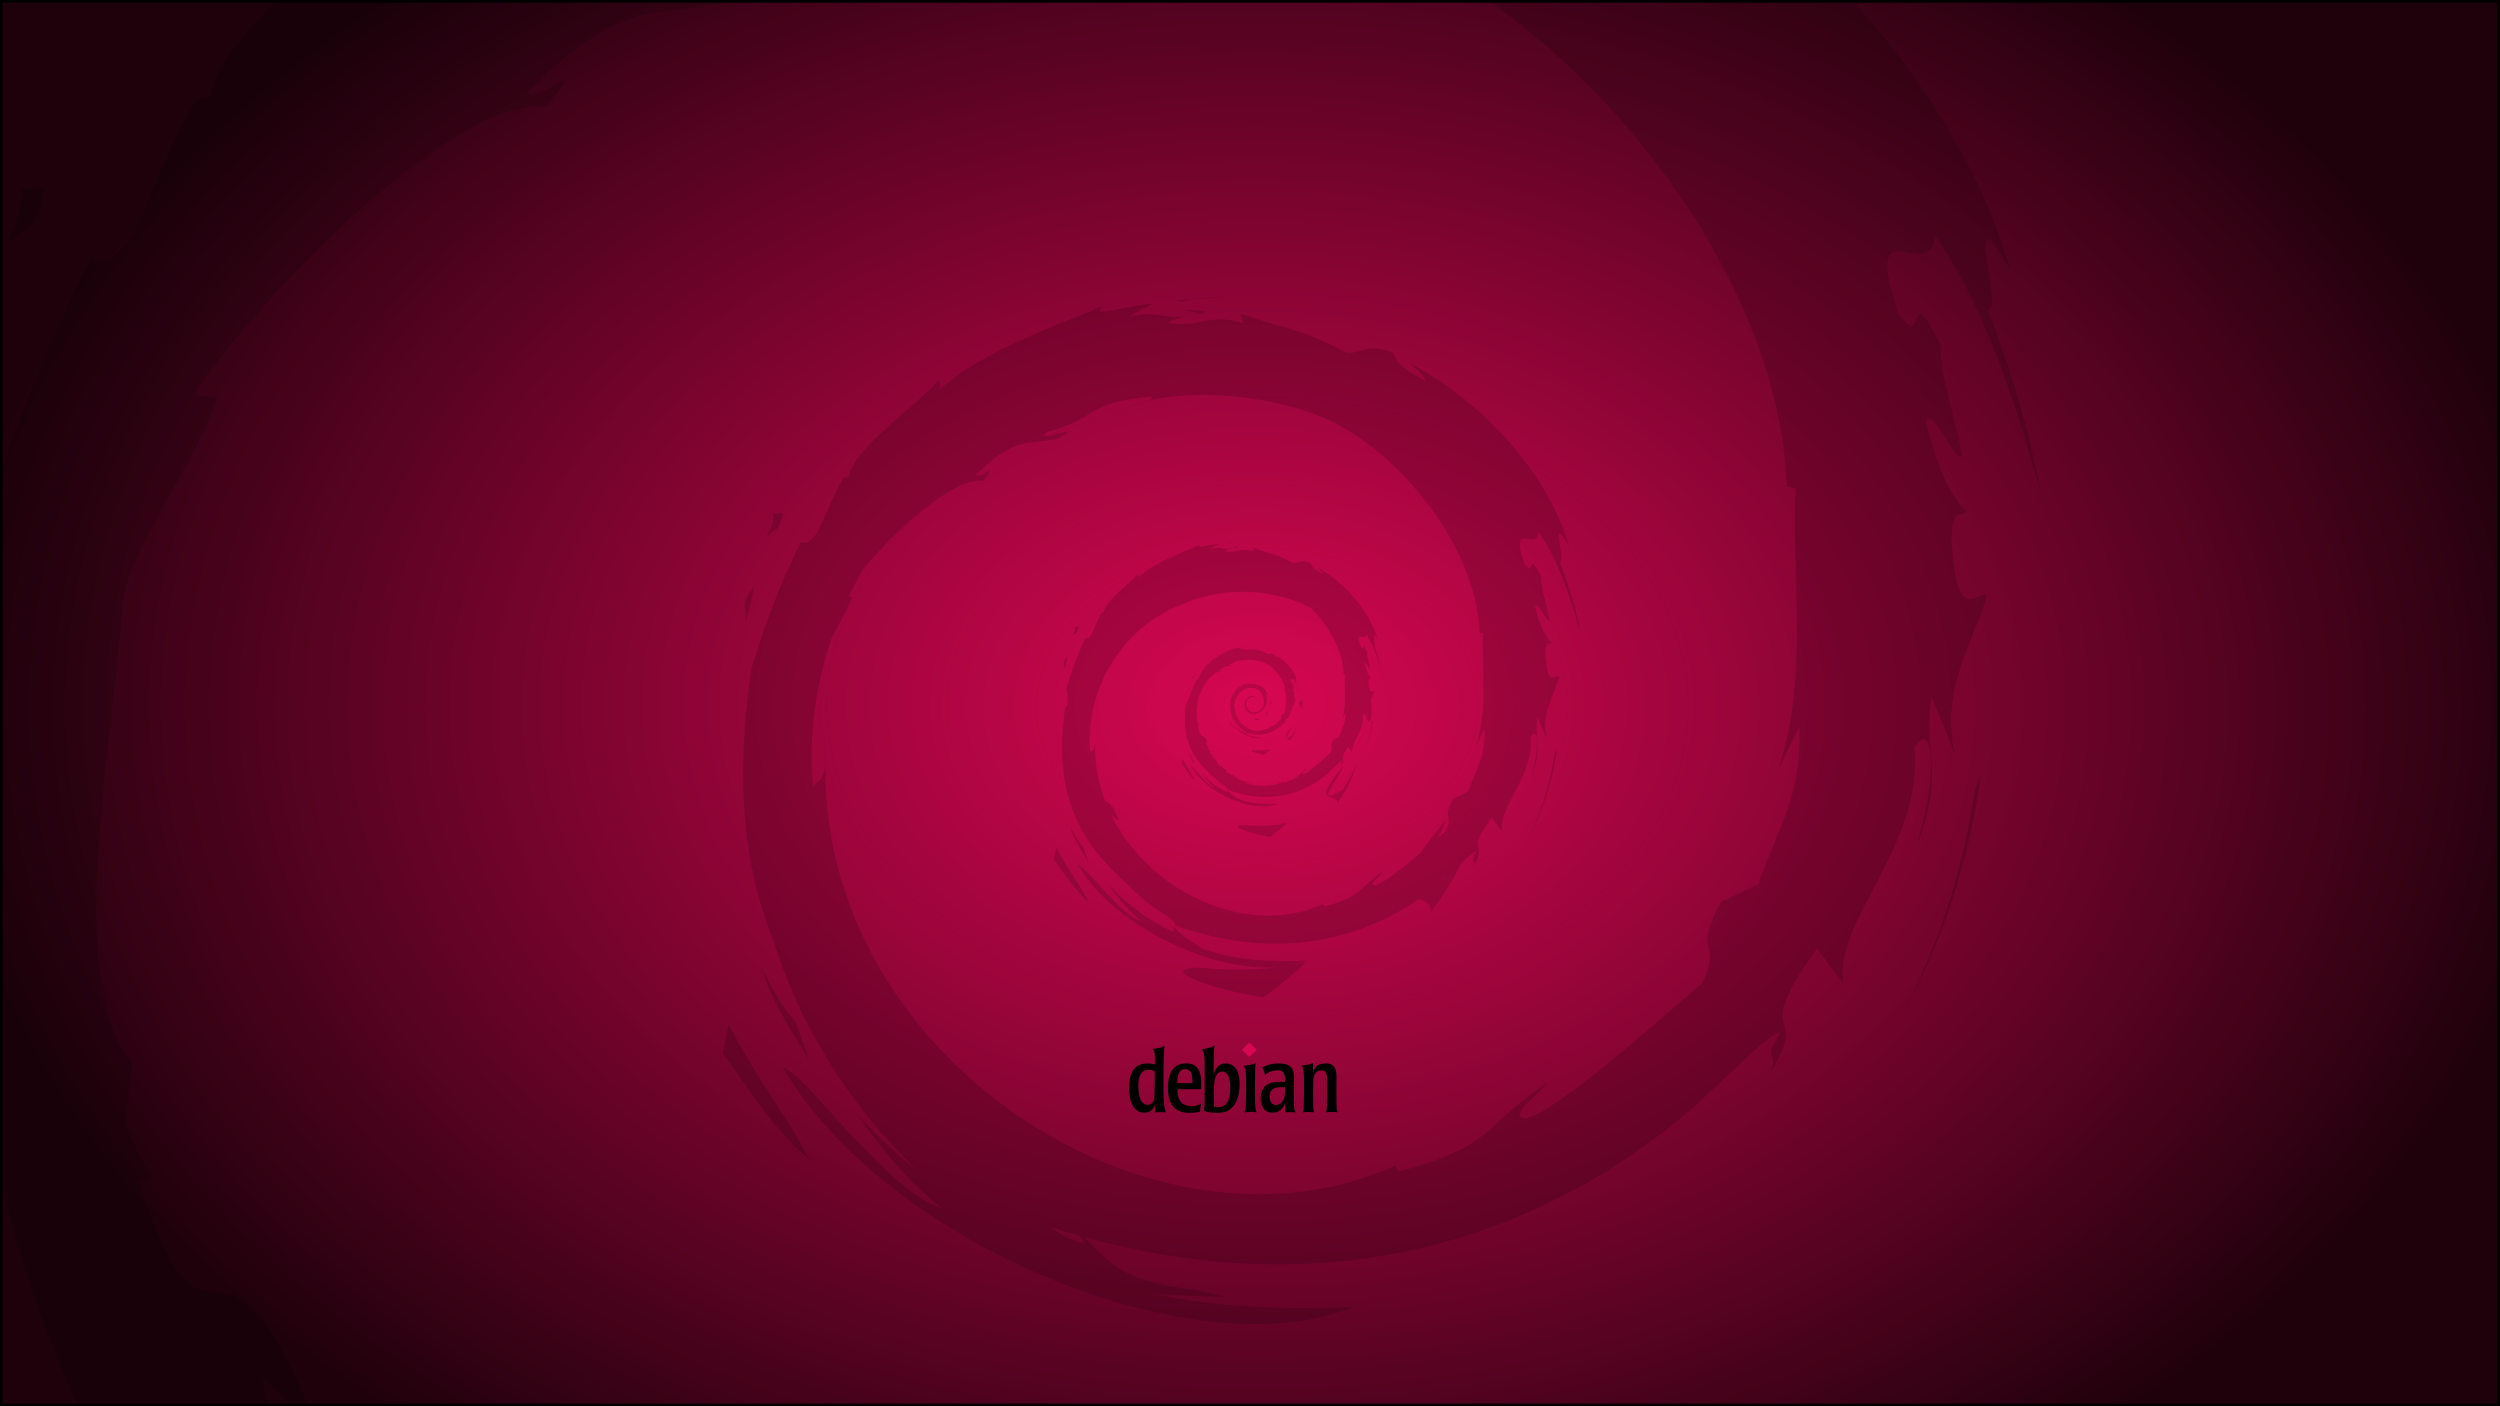 <?xml version="1.0" encoding="UTF-8" standalone="no"?>
<svg
   width="1920"
   height="1080"
   version="1.1"
   viewBox="0 0 508 285.75"
   stroke="rgb(0, 0, 0)"
   fill="rgb(0, 0, 0)"
   id="svg15"
   sodipodi:docname="Debian.svg"
   inkscape:version="1.2.2 (b0a8486541, 2022-12-01)"
   xmlns:inkscape="http://www.inkscape.org/namespaces/inkscape"
   xmlns:sodipodi="http://sodipodi.sourceforge.net/DTD/sodipodi-0.dtd"
   xmlns="http://www.w3.org/2000/svg"
   xmlns:svg="http://www.w3.org/2000/svg">
  <sodipodi:namedview
     id="namedview17"
     pagecolor="#ffffff"
     bordercolor="#000000"
     borderopacity="0.25"
     inkscape:showpageshadow="2"
     inkscape:pageopacity="0.0"
     inkscape:pagecheckerboard="0"
     inkscape:deskcolor="#d1d1d1"
     showgrid="false"
     inkscape:zoom="0.36822917"
     inkscape:cx="306.87412"
     inkscape:cy="836.43564"
     inkscape:window-width="1920"
     inkscape:window-height="995"
     inkscape:window-x="0"
     inkscape:window-y="24"
     inkscape:window-maximized="1"
     inkscape:current-layer="svg15" />
  <defs
     id="defs7">
    <radialGradient
       id="radialGradient974"
       cx="255.1"
       cy="155.4"
       r="254"
       gradientTransform="matrix(1.055 0 0 .757 -13.636 25.851)"
       gradientUnits="userSpaceOnUse">
      <stop
         style="stop-color:#1d010b;stop-opacity:0"
         offset="0"
         id="stop2" />
      <stop
         style="stop-opacity:.861"
         offset="1"
         id="stop4" />
    </radialGradient>
  </defs>
  <rect
     id="solid"
     x="1.3731e-6"
     y="8.661e-6"
     width="508"
     height="285.75"
     style="fill:#d70751">
    <animate
       attributeType="XML"
       attributeName="fill"
       from="#d70707ff"
       to="#d70707ff"
       values="#d70707ff; #cbd707ff; #09d707ff; #07cbd7ff; #0d07d7ff; #d707cbff; #d70707ff;"
       keyTimes="0; 0.12; 0.35; 0.5; 0.65; 0.88; 1"
       dur="60s"
       repeatCount="indefinite" />
  </rect>
  <rect
     id="gradient"
     x="1.3731e-6"
     y="8.661e-6"
     width="508"
     height="285.75"
     style="fill:url(#radialGradient974)" />
  <path
     id="spiral"
     d="m84.751-25.473c-12.711 12.172-39.793 31.842-42.178 45.146l-2.653 0.595c-5.164 8.402-8.504 17.924-12.6 26.57-6.754 11.059-9.899 4.255-8.939 5.989-13.283 25.882-19.881 47.631-25.582 65.466 4.062 5.834 0.098 35.122 1.634 58.563-2.444 42.417 8.254 84.381 27.695 121.81 3.016-0.863 6.359-1.314 9.989-1.273 7.736 0.088 16.771 2.407 26.695 7.723 3.118 1.67 4.22 2.345 5.477 2.934l2.689-2.954c-7.641-9.447-14.063-21.557-13.576-25.591 4.077 5.291 6.905 6.28 9.704 7.184-19.296-46.009-20.379-2.535-34.994-46.833l3.092-0.239c-2.37-3.43-3.808-7.156-5.715-10.811l1.346-12.887c-13.893-15.436-3.886-65.635-1.882-93.166 1.39-11.195 11.596-23.112 19.36-41.801l-4.73-0.783c9.041-15.155 51.622-60.864 71.342-58.511 9.553-11.533-1.897-0.042-3.764-2.948 20.983-20.867 27.581-14.743 41.742-18.496 15.273-8.712-13.108 3.397-5.866-3.322 17.132-4.205 19.916-9.155 29.165-13.013-1.277 0.066-2.554 0.126-3.832 0.171-2.435 0.086-4.872 0.017-7.309 0.006-6.866-0.032-13.73-0.16-20.595-0.194-7.951 0.007-15.901 0.055-23.852 0.044-0.06-1.46e-4 -0.192 0.002-0.271 0.003-1.5 0.294-3.002 0.582-4.517 0.78-1.973 0.258-5.182 0.051-7.239-0.035-0.736-0.072-0.885-0.089-1.367-0.137-0.096 0.007-0.183 0.013-0.272 0.019 0.036 0.008 0.072 0.016 0.088 0.022 0.223 0.089-0.962 0.039-0.722 0.021 0.141-0.01 0.426-0.03 0.633-0.044-0.018-0.004-0.035-0.008-0.056-0.012-0.406 0.031-0.811 0.062-1.217 0.09-0.361 3e-3 -0.722 0.006-1.082 0.01-15.257 0.13-18.398-3.991-15.841-10.092zm18.14 9.993c0.077-0.006 0.154-0.011 0.231-0.017-0.56-0.056-1.381-0.137-1.644-0.165 0.454 0.049 1.096 0.122 1.413 0.182zm0.231-0.017c0.033 0.003 0.063 0.006 0.098 0.01 1.149-0.08 2.598-0.179 1.872-0.141-0.657 0.035-1.314 0.082-1.97 0.131zm253.01-3.638c-4.201 13.78-20.642 21.594-41.778 12.766-3.937-0.003-7.874-0.02-11.811 0.013-0.687 0.006-1.227 0.01-1.741 0.011-1.636 0.174-3.133 0.292-5.059 0.214-1.337-0.054-2.57-0.143-3.761-0.261 34.021 18.659 69.588 63.181 71.079 105.23l1.809 0.469c-0.917 17.817 2.838 38.422-3.667 57.349l4.428-8.96c0.522 13.618-4.145 20.226-8.353 31.922l-7.574 3.636c-6.198 11.565 0.6 7.343-3.838 16.542-9.675 8.266-29.361 25.868-35.661 27.475-4.598-0.098 3.116-5.216 4.125-7.222-12.952 8.548-10.392 12.831-30.2 18.023l-0.581-1.237c-48.852 22.086-116.71-21.683-115.82-81.403-0.522 3.791-1.483 2.845-2.565 4.377-0.839-10.226 0.518-20.466 3.775-30.044 1.347-2.42 2.866-5.133 4.213-8.375l-0.741-0.123c0.958-1.994 2.004-3.946 3.133-5.85 6.605-7.721 18.154-18.467 24.248-17.74 3.821-4.612-0.758-0.017-1.505-1.179 8.392-8.346 11.03-5.896 16.694-7.398 6.108-3.484-5.242 1.359-2.346-1.328 10.559-2.592 7.483-5.892 21.258-7.208 1.453 0.795-3.372 1.228-4.584 2.258 8.798-4.136 27.84-3.196 40.208 2.296 14.352 6.445 30.477 25.498 31.112 43.424l0.723 0.187c-0.367 7.125 1.135 15.366-1.466 22.936l1.771-3.583c0.209 5.446-1.658 8.089-3.341 12.767l-3.029 1.454c-2.479 4.625 0.24 2.937-1.535 6.616-0.469 0.4-1.129 0.971-1.698 1.463 0.814-1.416 1.465-2.726 1.726-3.749-2.219 2.684-3.915 4.892-5.189 6.717-3.586 3.035-7.466 6.14-9.1 6.557-1.839-0.039 1.246-2.086 1.65-2.888-5.18 3.418-4.156 5.131-12.078 7.208l-0.232-0.495c-15.223 6.882-35.059-2.226-42.91-17.881-0.025-0.126-0.035-0.236-0.025-0.321 0.62 0.838 1.05 0.994 1.476 1.137-1.353-3.358-2.116-3.702-2.765-3.788-1.399-3.642-2.159-7.578-2.097-11.704-0.209 1.516-0.593 1.137-1.026 1.75-1.008-12.289 5.905-24.632 17.566-29.671 9.086-4.322 19.417-3.785 27.374 0.311 3.539 3.527 6.418 8.546 6.582 13.362l0.275 0.075c-0.139 2.821 0.432 6.083-0.558 9.079l0.674-1.419c0.079 2.156-0.63 3.202-1.271 5.054l-1.153 0.576c-0.943 1.831 0.092 1.162-0.583 2.619-1.472 1.309-4.467 4.095-5.426 4.35-0.7-0.016 0.474-0.826 0.627-1.143-1.97 1.353-1.581 2.031-4.595 2.853l-0.088-0.195c-2.522 1.187-5.378 1.17-8.044 0.263 0.503 0.035 1.032 0.04 1.519 0.054-1.144-0.327-1.292-0.173-2.406-0.562-0.804-0.379-0.98-0.81-1.55-1.304l0.226 0.398c-1.117-0.395-0.649-0.489-1.558-0.777l0.24-0.314c-0.362-0.027-0.958-0.61-1.121-0.933l-0.396 0.016c-0.476-0.587-0.729-1.01-0.711-1.338l-0.128 0.228c-0.145-0.249-1.75-2.201-0.917-1.747-0.155-0.141-0.36-0.23-0.583-0.635l0.17-0.194c-0.401-0.516-0.738-1.177-0.712-1.397 0.214 0.289 0.362 0.343 0.509 0.392-1.012-2.511-1.069-0.139-1.835-2.557l0.162-0.013c-0.124-0.187-0.2-0.391-0.3-0.59l0.071-0.703c-0.108-0.125-0.186-0.295-0.244-0.494-9e-3 -0.226-0.014-0.453-0.011-0.681-0.019 0.146-0.043 0.246-0.069 0.319-0.182-1.194 0.144-3.075 0.225-4.229 7e-3 -0.055 0.021-0.112 0.035-0.168 0.041-0.123 0.083-0.246 0.127-0.368 0.206-0.473 0.561-1.014 0.853-1.746l-0.056-9e-3c0.286-0.517 0.609-1.013 0.968-1.481 0.856-0.908 1.946-1.825 2.583-1.746 0.501-0.629-0.1-2e-3 -0.198-0.161 1.101-1.139 1.447-0.804 2.189-1.009 0.801-0.475-0.688 0.185-0.308-0.182 1.385-0.354 0.982-0.804 2.788-0.984 0.191 0.108-0.442 0.168-0.601 0.308 1.154-0.564 3.651-0.436 5.273 0.313 1.882 0.88 3.997 3.48 4.08 5.926l0.095 0.025c-0.048 0.972 0.149 2.097-0.193 3.13l0.232-0.489c0.027 0.743-0.217 1.104-0.438 1.742l-0.397 0.198c-0.325 0.631 0.032 0.401-0.201 0.903-0.507 0.451-1.54 1.412-1.871 1.5-0.241-6e-3 0.164-0.285 0.216-0.394-0.679 0.467-0.545 0.701-1.584 0.984l-0.03-0.068c-2.562 1.205-6.122-1.183-6.075-4.443-0.027 0.207-0.078 0.155-0.135 0.239-0.101-1.286 0.41-2.575 1.342-3.417 9e-3 6e-5 0.019-2e-3 0.027-5.3e-4 0.029-0.036 0.035-0.046 0.045-0.062 0.129-0.111 0.266-0.214 0.41-0.307 0.074-9e-3 0.148-0.015 0.239-0.04 0.24-0.143-0.109 7e-3 -0.127-0.03 0.03-0.018 0.059-0.038 0.09-0.055 0.212-0.065 0.291-0.136 0.405-0.197 0.031-0.014 0.062-0.029 0.093-0.042 0.089-0.034 0.206-0.063 0.402-0.083 0.066 0.038-0.154 0.059-0.209 0.107 0.402-0.197 1.272-0.152 1.837 0.109 0.656 0.306 1.392 1.212 1.421 2.065l0.034 8e-3c-0.017 0.339 0.051 0.731-0.068 1.09l0.081-0.169c9e-3 0.258-0.076 0.384-0.152 0.606l-0.139 0.069c-0.113 0.22 0.012 0.14-0.07 0.314-0.177 0.157-0.537 0.492-0.652 0.522-0.084-2e-3 0.057-0.099 0.075-0.137-0.237 0.163-0.19 0.244-0.552 0.343l-0.011-0.023c-0.893 0.42-2.133-0.412-2.116-1.548-9e-3 0.072-0.027 0.054-0.047 0.083-0.046-0.584 0.27-1.171 0.803-1.411 0.521-0.258 1.132-0.152 1.505 0.195-0.205-0.269-0.613-0.553-1.097-0.527-0.474 7e-3 -0.917 0.309-1.065 0.636-0.243 0.153-0.271 0.589-0.377 0.669-0.142 1.046 0.267 1.498 0.961 2.029 0.109 0.074 0.031 0.085 0.045 0.141-0.23-0.108-0.441-0.271-0.615-0.47 0.092 0.135 0.191 0.266 0.32 0.368-0.217-0.074-0.507-0.526-0.592-0.545 0.374 0.671 1.519 1.176 2.119 0.925-0.277 0.011-0.63 6e-3 -0.941-0.109-0.131-0.067-0.309-0.207-0.277-0.233 0.818 0.306 1.663 0.231 2.371-0.336 0.18-0.14 0.377-0.378 0.433-0.382-0.086 0.129 0.015 0.062-0.051 0.175 0.179-0.289-0.078-0.118 0.186-0.5l0.097 0.134c-0.036-0.24 0.299-0.532 0.265-0.912 0.077-0.116 0.085 0.125 3e-3 0.392 0.113-0.297 0.03-0.344 0.059-0.589 0.031 0.082 0.073 0.17 0.094 0.257-0.074-0.287 0.076-0.483 0.113-0.649-0.036-0.016-0.114 0.127-0.131-0.212 3e-3 -0.147 0.041-0.077 0.056-0.113-0.029-0.017-0.105-0.129-0.151-0.345 0.033-0.051 0.089 0.132 0.135 0.139-0.029-0.172-0.08-0.303-0.082-0.435-0.133-0.277-0.047 0.037-0.154-0.119-0.141-0.441 0.117-0.102 0.135-0.302 0.214 0.31 0.336 0.791 0.392 0.991-0.043-0.243-0.112-0.478-0.196-0.706 0.065 0.027-0.105-0.5 0.085-0.151-0.097-0.356-0.301-0.7-0.553-0.999 0.13 0.091 0.254 0.189 0.37 0.296-0.325-0.426-0.829-0.866-1.449-1.162 0-2e-3 0-2e-3 -3e-3 -6e-3 -7e-3 -2e-3 -0.011-2e-3 -0.018-6e-3 -0.389-0.183-0.824-0.306-1.288-0.335-0.036-0.012-0.064-0.02-0.106-0.035l7e-3 0.029c-0.096-2e-3 -0.193-2e-3 -0.291 2e-3 -0.109 2e-3 -0.217 0.011-0.324 0.022 0.042-0.014 0.096-0.028 0.147-0.035-0.298 0.039-0.284-0.059-0.576 0.011 0.072-0.051 0.148-0.084 0.225-0.127-0.243 0.015-0.581 0.142-0.477 0.026-0.397 0.177-1.102 0.426-1.498 0.797l-0.013-0.083c-0.181 0.218-0.791 0.65-0.84 0.932l-0.048 0.011c-0.094 0.16-0.155 0.341-0.23 0.506-0.123 0.21-0.181 0.081-0.163 0.114-0.243 0.492-0.363 0.906-0.467 1.245 0.074 0.111 2e-3 0.668 0.03 1.113-0.016 0.292 2e-3 0.582 0.044 0.868 0.17 1.888 1.233 2.958 2.812 4.168 0.161 0.109 0.179 0.17 0.165 0.226 2e-3 -2e-3 2e-3 -4e-3 2e-3 -5e-3 2.349 0.877 4.774 0.664 6.806-0.965 0.517-0.403 1.082-1.088 1.245-1.097-0.246 0.37 0.042 0.178-0.147 0.504 0.515-0.831-0.224-0.338 0.533-1.435l0.279 0.385c-0.104-0.69 0.856-1.527 0.759-2.618 0.22-0.334 0.246 0.359 0.012 1.126 0.324-0.851 0.086-0.988 0.169-1.69 0.09 0.236 0.208 0.487 0.269 0.736-0.211-0.823 0.217-1.385 0.323-1.863-0.104-0.046-0.326 0.363-0.377-0.608 7e-3 -0.422 0.118-0.221 0.16-0.325-0.083-0.048-0.3-0.371-0.432-0.992 0.096-0.146 0.256 0.378 0.387 0.399-0.084-0.493-0.228-0.87-0.234-1.248-0.381-0.796-0.135 0.106-0.444-0.342-0.406-1.265 0.337-0.293 0.387-0.868 0.615 0.891 0.965 2.271 1.126 2.843-0.123-0.697-0.321-1.373-0.563-2.026 0.187 0.079-0.301-1.435 0.243-0.432-0.581-2.136-2.485-4.132-4.237-5.069 0.214 0.196 0.485 0.443 0.388 0.481-0.871-0.519-0.718-0.559-0.842-0.778-0.71-0.289-0.757 0.023-1.227 5.3e-4 -1.338-0.71-1.595-0.634-2.826-1.079l0.056 0.261c-0.567-0.189-0.832-0.09-1.2-0.024-0.229-4e-3 -0.46-7.9e-4 -0.693 0.012-0.033 5.3e-4 -0.066 2e-3 -0.098 4e-3 -7e-3 -0.051 0.327-0.158 0.609-0.199-0.857 0.113-0.817-0.168-1.655 0.032 0.207-0.145 0.425-0.241 0.646-0.365-0.699 0.043-1.668 0.407-1.369 0.075-1.14 0.508-3.164 1.222-4.3 2.288l-0.036-0.238c-0.52 0.625-2.27 1.866-2.409 2.675l-0.139 0.033c-0.263 0.445-0.437 0.947-0.643 1.408-0.122 0.12-0.236 0.25-0.343 0.387-0.124 0.039-0.175-0.076-0.144-0.018-0.151 0.306-0.283 0.599-0.404 0.884-0.804 1.54-1.105 3.434-1.717 3.895-1.185 8.707 2.228 12.47 8.003 16.895 0.468 0.316 0.521 0.493 0.48 0.655 4e-3 -5e-3 4e-3 -0.011 8e-3 -0.014 6.812 2.545 13.849 1.927 19.743-2.798 1.499-1.168 3.137-3.155 3.611-3.182-0.713 1.072 0.122 0.516-0.426 1.462 1.494-2.41-0.649-0.981 1.544-4.161l0.81 1.116c-0.301-2 2.484-4.429 2.201-7.593 0.639-0.967 0.713 1.041 0.035 3.267 0.681-1.788 0.507-2.496 0.45-3.52 0.4 1.098 0.776 2.369 1.204 0.715 0.127-1.824 0.064-2.923-0.099-3.509 0.247-0.682 0.526-1.293 0.651-1.859-0.303-0.134-0.946 1.055-1.093-1.763 0.022-1.224 0.34-0.642 0.464-0.943-0.24-0.138-0.871-1.077-1.254-2.877 0.278-0.423 0.743 1.097 1.121 1.159-0.243-1.431-0.662-2.522-0.68-3.62-1.105-2.31-0.391 0.308-1.288-0.992-1.177-3.67 0.976-0.851 1.121-2.519 1.784 2.584 2.801 6.588 3.268 8.247-0.356-2.022-0.932-3.982-1.635-5.877 0.542 0.228-0.872-4.161 0.704-1.254-1.684-6.196-7.208-11.986-12.289-14.703 0.622 0.569 1.407 1.283 1.125 1.395-2.527-1.504-2.082-1.622-2.444-2.257-2.059-0.838-2.194 0.068-3.558 2e-3 -3.88-2.058-4.628-1.839-8.198-3.128l0.162 0.759c-2.571-0.856-2.995 0.325-5.773 2e-3 -0.169-0.132 0.89-0.478 1.762-0.604-2.485 0.328-2.369-0.49-4.801 0.09 0.599-0.421 1.233-0.699 1.873-1.056-2.027 0.123-4.839 1.18-3.971 0.219-3.306 1.475-9.177 3.546-12.472 6.635l-0.104-0.692c-1.51 1.812-6.583 5.413-6.988 7.76l-0.404 0.094c-0.786 1.33-1.294 2.838-1.917 4.207-1.028 1.751-1.506 0.674-1.359 0.948-2.021 4.097-3.025 7.54-3.892 10.364 0.284 0.425 0.307 1.651 0.275 3.194-0.163 0.215-0.332 0.396-0.512 0.527-2.473 17.463 2.679 27.052 12.5 35.857 2.458 2.542 5.179 4.731 8.051 6.462 0.163 0.121 0.323 0.241 0.487 0.362 1.209 0.783 1.365 1.23 1.268 1.633 5e-3 -5e-3 7e-3 -0.011 0.013-0.014 16.998 6.102 34.528 5.006 49.516-5.33 1.369 0.378 2.644 0.847 2.449 2.659 2.416-3.204 4.523-6.55 6.228-9.996 1.466-1.374 2.645-2.408 3.199-2.438-1.874 2.708 0.32 1.302-1.12 3.694 3.928-6.087-1.706-2.478 4.061-10.512l2.129 2.819c-0.792-5.053 6.529-11.189 5.786-19.18 1.679-2.444 1.874 2.63 0.092 8.252 2.473-6.237 0.652-7.24 1.287-12.386 0.686 1.73 1.587 3.568 2.05 5.394-1.611-6.027 1.654-10.15 2.461-13.653-0.796-0.339-2.487 2.665-2.873-4.455 0.057-3.092 0.895-1.621 1.219-2.382-0.632-0.349-2.289-2.72-3.298-7.266 0.731-1.068 1.954 2.77 2.948 2.927-0.64-3.615-1.741-6.372-1.786-9.146-2.906-5.836-1.028 0.778-3.386-2.506-3.093-9.271 2.567-2.151 2.949-6.364 4.688 6.528 7.362 16.644 8.589 20.835-0.936-5.109-2.45-10.058-4.296-14.847 1.424 0.575-2.294-10.512 1.851-3.17-4.427-15.653-18.947-30.279-32.304-37.142 1.634 1.438 3.698 3.243 2.957 3.526-6.643-3.801-5.474-4.097-6.426-5.703-5.412-2.116-5.767 0.171-9.351 0.004-10.2-5.199-12.166-4.646-21.552-7.903l0.427 1.917c-6.758-2.163-7.873 0.821-15.177 0.008-0.445-0.334 2.34-1.207 4.632-1.528-6.533 0.828-6.227-1.237-12.62 0.229 1.576-1.063 3.241-1.766 4.922-2.669-5.328 0.311-12.719 2.98-10.438 0.553-8.69 3.726-24.124 8.956-32.785 16.76l-0.273-1.748c-3.969 4.579-17.307 13.674-18.37 19.604l-1.061 0.238c-2.065 3.36-3.401 7.169-5.039 10.626-2.701 4.423-3.959 1.702-3.575 2.395-5.312 10.351-7.951 19.049-10.231 26.182 0.068 0.097 0.128 0.216 0.185 0.345-0.061 0.05-0.123 0.1-0.185 0.145-3.171 22.399-1.329 39.617 4.532 54.047 5.443 17.919 16.033 34.351 29.353 47.048-4.439-3.545-8.608-7.466-12.442-11.702 5.037 7.085 10.475 13.974 17.502 19.387-11.889-3.871-27.771-27.686-32.409-28.656 20.496 35.263 83.153 61.843 115.96 48.656-12.096 0.429-26.798 0.361-40.904-2.748 4.704 0.519 9.957 0.538 14.682 0.669-8.723-2.397-9.851-1.271-18.348-4.118-5.224-2.364-6.977-5.015-10.067-7.988 40.943 11.336 82.444 5.674 117.72-21.5 9.855-7.376 20.622-19.926 23.733-20.099-4.686 6.771 0.8 3.257-2.799 9.236 9.821-15.221-4.267-6.195 10.152-26.285l5.325 7.048c-1.98-12.634 16.326-27.976 14.468-47.958 4.199-6.111 4.686 6.575 0.229 20.633 6.183-15.596 1.629-18.103 3.218-30.971 1.716 4.325 3.969 8.923 5.125 13.487-4.028-15.071 4.135-25.38 6.154-34.139-1.99-0.848-6.218 6.664-7.183-11.139 0.141-7.732 2.238-4.053 3.048-5.956-1.58-0.872-5.725-6.8-8.246-18.168 1.829-2.671 4.886 6.926 7.373 7.32-1.599-9.04-4.355-15.933-4.467-22.869-7.266-14.593-2.57 1.945-8.466-6.265-7.734-23.182 6.418-5.38 7.373-15.914 11.723 16.322 18.408 41.618 21.476 52.096-2.341-12.774-6.125-25.151-10.743-37.124 3.56 1.439-5.735-26.285 4.628-7.924-7.94-28.075-28.87-54.829-52.396-74.045zm-117.39 207.17c-0.054 0.05-0.076 0.117-0.066 0.2 0.027-0.066 0.05-0.132 0.066-0.2zm-0.066 0.2c-0.13 0.321-0.338 0.645-0.205 1.128-5.043-2.27-9.662-5.695-13.459-9.89 2.015 2.834 4.189 5.588 7 7.753-4.755-1.548-11.107-11.072-12.961-11.46 8.197 14.103 33.256 24.733 46.377 19.459-6.071 0.216-13.784 0.12-20.606-2.303-2.596-1.284-6.04-3.815-6.145-4.687zm10.784-27.753c-0.013 0.016-0.02 0.035-0.02 0.058 7e-3 -0.019 0.015-0.038 0.02-0.058zm-0.02 0.058c-0.049 0.131-0.133 0.262-0.081 0.459-1.919-0.898-3.675-2.255-5.12-3.915 0.766 1.122 1.594 2.212 2.663 3.069-1.809-0.613-4.225-4.383-4.931-4.537 3.118 5.583 12.65 9.791 17.642 7.703-2.309 0.085-5.244 0.048-7.839-0.912-1.002-0.516-2.332-1.537-2.335-1.868zm3.619-11.752c-5e-3 5e-3 -7e-3 0.011-7e-3 0.018 2e-3 -6e-3 6e-3 -0.012 7e-3 -0.018zm-7e-3 0.018c-0.017 0.046-0.046 0.091-0.028 0.161-0.661-0.31-1.267-0.778-1.765-1.35 0.264 0.387 0.549 0.763 0.918 1.058-0.624-0.211-1.456-1.511-1.7-1.564 1.075 1.925 4.361 3.375 6.082 2.655-0.796 0.029-1.808 0.016-2.702-0.314-0.348-0.179-0.81-0.534-0.805-0.646zm1.043-9.825 0.056-5e-3 5e-3 -7e-3zm0.06-0.012c0.093-0.021 0.115-0.039-0.171-0.047 0.085 0.015 0.184 0.027 0.171 0.047zm-59.967-157.87c-3.015 0.948-7.723 1.935-9.461 3.415 2.878-1.353 6.198-2.487 9.859-3.409-0.133-0.002-0.265-0.004-0.397-0.007zm-73.063 1.956c-0.015-0.005-0.085 7.15e-4 -0.225 0.021-1.484 0.221-2.957 0.516-4.43 0.805 0.377 7.68e-4 0.753-0.007 1.126-0.055 0.98-0.128 3.629-0.733 3.528-0.771zm187.09 9.213c-0.018-0.005-0.107 0.007-0.284 0.041-1.469 0.282-2.924 0.632-4.382 0.963 0.057-0.003 0.113-0.004 0.17-0.008 1.258-0.072 4.622-0.958 4.496-0.996zm-304.03 44.656c-0.005 0.277 0.019 0.507 0.065 0.699-0.018-0.231-0.038-0.463-0.065-0.699zm0.065 0.699c0.885 11.625-9.342 16.006 2.344 8.153 6.036-13.067-1.562-4.852-2.344-8.153zm244.38 22.639c-3.276 0.264-6.537 0.422-9.757 0.821l1.418 0.185c2.37-0.834 5.826-0.457 8.339-1.006zm-9.032 2.622c1.87 0.322 4.041 0.57 3.737 0.999 2.046-0.431 2.51-0.828-3.737-0.999zm3.737 0.999-1.322 0.262 1.23-0.105zm-248.86 11.609c-7.588 9.321-3.492 11.308-4.292 17.648 2.745-8.098 3.243-12.962 4.292-17.648zm162.63 28.286c-2e-3 0.094 7e-3 0.17 0.02 0.239-7e-3 -0.08-0.011-0.158-0.02-0.239zm0.02 0.239c0.379 4.678-3.743 6.45 0.943 3.3 2.436-5.273-0.679-1.883-0.943-3.3zm96.101 5.879c-1.246 0.105-2.487 0.167-3.712 0.325l0.539 0.074c0.901-0.33 2.216-0.181 3.172-0.399zm-3.436 1.038c0.711 0.128 1.537 0.226 1.422 0.396 0.778-0.171 0.955-0.328-1.422-0.396zm1.422 0.396-0.503 0.104 0.468-0.042zm-97.992 7.872c-3.035 3.728-1.396 4.522-1.716 7.058 1.098-3.239 1.297-5.184 1.716-7.058zm65.189 7.92c0.208 1.923-1.447 2.669 0.367 1.401 0.972-2.189-0.38-0.604-0.367-1.401zm35.951 4.228c-0.43 0.036-0.857 0.057-1.28 0.112l0.186 0.025c0.311-0.114 0.764-0.062 1.094-0.137zm-1.185 0.358c0.245 0.044 0.53 0.078 0.49 0.136 0.268-0.059 0.329-0.113-0.49-0.136zm0.49 0.136-0.173 0.036 0.162-0.014zm-36.734 1.384c-1.154 1.476-0.531 1.79-0.653 2.794 0.418-1.282 0.493-2.052 0.653-2.794zm25.425 4.061c0.072 0.663-0.498 0.92 0.127 0.483 0.335-0.755-0.131-0.208-0.127-0.483zm12.044 1.511c-0.15 0.013-0.299 0.02-0.446 0.039l0.065 9e-3c0.108-0.04 0.266-0.022 0.381-0.048zm-12.554 0.594c-0.398 0.509-0.183 0.617-0.225 0.963 0.144-0.442 0.17-0.708 0.225-0.963zm8.371 1.475c0.025 0.231-0.174 0.321 0.044 0.169 0.117-0.263-0.046-0.073-0.044-0.169zm-0.177 0.733c-0.139 0.177-0.064 0.215-0.078 0.335 0.05-0.154 0.059-0.246 0.078-0.335zm14.399 0.539c-0.165 5e-3 -0.377 0.423-0.483 0.881 0.249 0.129 0.445 1.692 0.686 0.725 0.081-1.2-0.038-1.611-0.203-1.607zm-6.214 0.325c-0.057 2e-3 -0.13 0.145-0.166 0.303 0.086 0.044 0.154 0.584 0.237 0.25 0.028-0.414-0.013-0.555-0.07-0.554zm-2.479 0.205c-0.02 5.3e-4 -0.045 0.051-0.058 0.106 0.03 0.015 0.053 0.203 0.082 0.087 9e-3 -0.144-5e-3 -0.194-0.025-0.193zm1.751 0.486-0.024 0.059c-0.043 0.306-0.136 0.61-0.279 0.891 0.158-0.297 0.26-0.621 0.302-0.949zm-1.855 0.108c-0.021 0.106-0.079 0.198-0.133 0.294-0.299 0.188-0.028-0.112 0-0.226-0.322 0.405-0.044 0.243-0.056 0.356 0.095-0.132 0.165-0.276 0.189-0.425zm7.608 0.595-0.068 0.17c-0.124 0.879-0.391 1.749-0.801 2.556 0.453-0.851 0.745-1.782 0.868-2.726zm-8.261 0.023c-0.13 0.032-0.263 0.033-0.396 0.021-0.16 2e-3 0.03 0.083 0.239 0.115 0.058-0.045 0.111-0.091 0.157-0.135zm-2.021 0.021c0.035 0.13 0.108 0.241 0.175 0.355l-0.049-0.145c-0.056-0.062-0.089-0.135-0.126-0.209zm-0.123 0.219-0.022 0.112c0.105 0.143 0.189 0.298 0.323 0.41-0.097-0.189-0.168-0.267-0.301-0.522zm5.082 0.046c-0.061 0.305-0.227 0.569-0.382 0.846-0.859 0.541-0.081-0.321 0-0.649-0.923 1.162-0.128 0.697-0.161 1.021 0.273-0.378 0.473-0.791 0.543-1.218zm-1.873 1.776c-0.374 0.091-0.754 0.093-1.137 0.058-0.46 7e-3 0.087 0.237 0.687 0.329 0.166-0.129 0.316-0.26 0.45-0.388zm-5.8 0.06c0.101 0.373 0.309 0.693 0.502 1.018l-0.141-0.417c-0.16-0.177-0.255-0.39-0.361-0.602zm28.763 0.18-0.196 0.491c-0.359 2.551-1.134 5.074-2.323 7.414 1.313-2.469 2.163-5.17 2.519-7.906zm-29.116 0.45-0.064 0.322c0.302 0.41 0.542 0.855 0.928 1.175-0.278-0.542-0.484-0.765-0.863-1.498zm13.677 0.449c-0.178 0.884-0.658 1.648-1.11 2.454-2.492 1.569-0.234-0.932-3e-3 -1.882-2.68 3.373-0.368 2.022-0.465 2.965 0.794-1.096 1.372-2.296 1.576-3.536zm52.855 4.853-0.515 1.241c-0.944 6.443-2.982 12.819-6.106 18.73 3.452-6.237 5.685-13.059 6.621-19.971zm-58.288 0.297c-1.084 0.266-2.187 0.271-3.299 0.17-1.333 0.019 0.252 0.687 1.993 0.955 0.481-0.375 0.917-0.755 1.306-1.124zm-16.824 0.173c0.294 1.081 0.895 2.01 1.456 2.954l-0.41-1.209c-0.464-0.513-0.738-1.13-1.045-1.745zm34.523 1.8c-0.468 2.234-1.73 4.162-2.918 6.198-6.551 3.964-0.616-2.354-4e-3 -4.755-7.044 8.52-0.967 5.109-1.223 7.489 2.087-2.768 3.608-5.798 4.144-8.932zm-35.549 0.027-0.187 0.935c0.876 1.19 1.571 2.479 2.69 3.409-0.805-1.571-1.403-2.221-2.503-4.345zm162.28 3.11-1.287 3.102c-2.36 16.111-7.456 32.054-15.268 46.834 8.631-15.596 14.215-32.653 16.556-49.936zm-141.01 9.871c-2.849 0.671-5.75 0.686-8.671 0.429-3.505 0.047 0.663 1.736 5.239 2.412 1.264-0.948 2.41-1.908 3.432-2.841zm-44.226 0.439c0.772 2.731 2.354 5.077 3.827 7.463l-1.079-3.055c-1.219-1.295-1.941-2.854-2.748-4.408zm-2.697 4.614-0.491 2.361c2.303 3.006 4.13 6.264 7.071 8.614-2.116-3.97-3.688-5.609-6.58-10.975zm79.412 5.808c-0.087 0.148-0.173 0.292-0.259 0.44-0.228 0.138-0.428 0.253-0.644 0.381 0.306-0.272 0.603-0.545 0.903-0.821zm-28.679 17.47c-7.125 1.678-14.376 1.715-21.681 1.073-8.763 0.117 1.658 4.34 13.098 6.031 3.16-2.371 6.027-4.771 8.582-7.104zm-110.58 1.097c1.931 6.828 5.886 12.695 9.568 18.66l-2.696-7.638c-3.048-3.238-4.852-7.137-6.871-11.022zm-6.744 11.537-1.229 5.904c5.759 7.517 10.328 15.661 17.682 21.538-5.291-9.925-9.221-14.026-16.453-27.442zm65.42 41.138c1.985 0.644 3.972 1.248 5.961 1.812l0.954 1.62c-4.782-1.626-5.754-2.556-6.915-3.432z"
     style="fill-opacity:0.157;stroke-width:0;stroke-dasharray:none" />
  <g
     id="logo"
     transform="matrix(.363 0 0 .363 158.28 146.08)"
     style="stroke-width:0;stroke-dasharray:none">
    <path
       id="debian"
       transform="scale(.265)"
       d="m919.81 690.38c-12.21 5.641-19.733 6.574-27.807 7.328 7.328 3.001 7.328 15.414 7.328 55.816v46.217l-4e-3 4e-3c0 13.909 8.1e-4 21.797-2.254 27.807 7.705 3.009 17.282 4.697 28.75 4.697 7.328 0 28.561-6.2e-4 40.021-23.484 5.45-10.9 7.328-25.56 7.328-36.646 0-6.764-0.755-21.606-6.201-31.006-5.255-8.824-13.714-13.338-22.729-13.338-18.042 0-23.301 15.031-26.115 22.736 0-9.582 0.181-43.03 1.682-60.131zm-105.16 0.383c-6.76 3.2-12.591 5.267-25.369 6.391 5.073 5.45 5.072 8.269 5.072 33.066-3.564-1.123-8.076-2.441-15.781-2.441-33.627 0-39.082 29.307-39.084 51.123v6e-3 8e-3c5e-3 52.971 28.186 52.973 32.318 52.973 11.651 0 19.17-6.392 22.361-17.475l0.377 16.721c3.573-0.19 7.141-0.564 12.965-0.564 2.068 0 3.755 9.2e-4 5.264 0.191 1.504 0 3.004 0.183 4.695 0.373-3.005-6.01-5.26-19.538-5.26-48.861 0-28.561 1.8e-4 -76.85 2.441-91.51zm313.44 35.697c-4.704 2.433-9.581 4.878-24.805 5.633 2.06 1.878 3.946 3.564 4.879 10.9 1.703 12.02 0.952 62.759 0.57 73.096-0.373 10.519-1.128 12.024-2.441 15.033 3.751-0.564 6.756-0.748 11.27-0.748 5.637 0 9.584 0.375 12.775 0.748-1.877-6.582-1.878-8.829-2.061-32.885 0-27.807-3e-4 -34.952 1.496-41.525 1.318-6.391 4.886-14.279 15.596-14.279 10.909 0 11.842 8.643 12.215 11.834 0.572 4.505 0.572 17.287 0.572 26.119v20.293c0 5.077-0.378 19.55-0.941 23.865-0.373 3.2-0.758 4.141-1.504 6.582 3.573-0.56 6.014-0.941 10.527-0.941 7.697 0 10.137 0.568 14.277 0.941-2.628-5.45-2.628-12.214-2.818-18.605v-56.574c-0.191-11.269-0.371-28.371-23.863-28.371-18.796 0-23.494 12.965-25.744 18.797zm-120.67 0.195c-7.137 3.382-11.459 4.505-26.865 6.01 2.632 1.878 4.317 3.001 5.258 10.146 1.314 9.396 1.127 54.12 0.373 70.848-0.564 12.206-1.314 13.902-3.191 17.475 4.315-0.56 8.459-0.941 14.461-0.941 5.45 0 8.086 0.378 11.85 0.941v-8e-3c-4.14-7.705-3.949-14.68-3.58-79.482 0-12.583 0.199-16.728 1.695-24.988zm-147.42 0.9c-38.33 0-38.33 42.478-38.33 51.488 0 38.143 17.096 53.176 45.848 53.176 12.77 0 18.979-1.869 22.361-2.818-0.187-6.764 0.751-11.087 1.887-16.91-3.954 2.449-9.027 5.641-20.301 5.641-29.315 0-29.693-26.691-29.693-35.896h49.994l0.363-11.102c-3e-3 -21.979-4.328-43.578-32.129-43.578zm195.94 0.197c-18.597 0-29.493 5.641-34.943 8.459 2.259 4.136 4.137 7.697 5.824 15.787 7.336-6.391 16.919-9.771 26.684-9.771 15.604 0 15.604 10.337 15.604 24.988-3.573-0.183-6.581-0.557-11.658-0.557-23.859 0.04-39.637 9.236-39.656 34.385v0.023 0.021c0.01 11.826 3.586 23.636 14.1 28.707 4.696 2.068 9.392 2.066 10.9 2.066 17.291 0 23.111-12.78 26.684-20.672-0.191 8.269 7e-4 13.336 0.564 19.918 3.382-0.19 6.763-0.562 12.404-0.562 3.192 0 6.201 0.372 9.393 0.562-2.068-3.191-3.192-5.077-3.764-12.404-0.373-7.137-0.373-14.279-0.373-24.238l0.189-38.334c0-14.287-3.763-28.379-31.951-28.379zm-197.82 12.037c14.66 0 15.779 16.156 15.406 29.502h-32.131c0.19-15.596 3.387-29.502 16.725-29.502zm-77.102 1.326c6.391 0 9.959 1.885 12.777 3.381l0.182 12.229c-0.182 0.222-0.182 30.437-0.559 38.328-0.373 6.383-0.941 20.102-14.469 20.102-13.905 0-17.289-15.973-18.416-22.92-1.314-7.705-1.312-14.1-1.312-16.91 0-9.023 0.564-34.209 21.797-34.209zm155.14 3.772c14.282 0 17.1 19.707 17.1 34.387-9.3e-4 17.473-3.195 40.959-24.988 40.959-3.009 0-6.764-0.573-9.205-1.133-0.377-6.764-0.377-18.413-0.377-31.941 0-16.164 1.688-24.608 3.01-28.752 3.942-13.338 12.774-13.52 14.461-13.52zm123.35 33.041h9.967c-0.373 11.841-0.564 20.11-3.764 26.684-3.946 8.459-10.52 10.9-15.406 10.9-11.286 0-13.719-9.392-13.719-18.598 0-17.66 15.789-18.986 22.922-18.986z"
       style="stroke-width:0;stroke-dasharray:none" />
    <path
       id="dot"
       d="m267.46 185.22-4.118 4.116-4.116-4.116 4.116-4.116 4.118 4.12"
       style="fill:#d70751;stroke-width:0;stroke-dasharray:none">
      <animate
         attributeType="XML"
         attributeName="fill"
         from="#d70707ff"
         to="#d70707ff"
         values="#d70707ff; #cbd707ff; #09d707ff; #07cbd7ff; #0d07d7ff; #d707cbff; #d70707ff;"
         keyTimes="0; 0.12; 0.35; 0.5; 0.65; 0.88; 1"
         dur="60s"
         repeatCount="indefinite" />
    </path>
  </g>
</svg>
